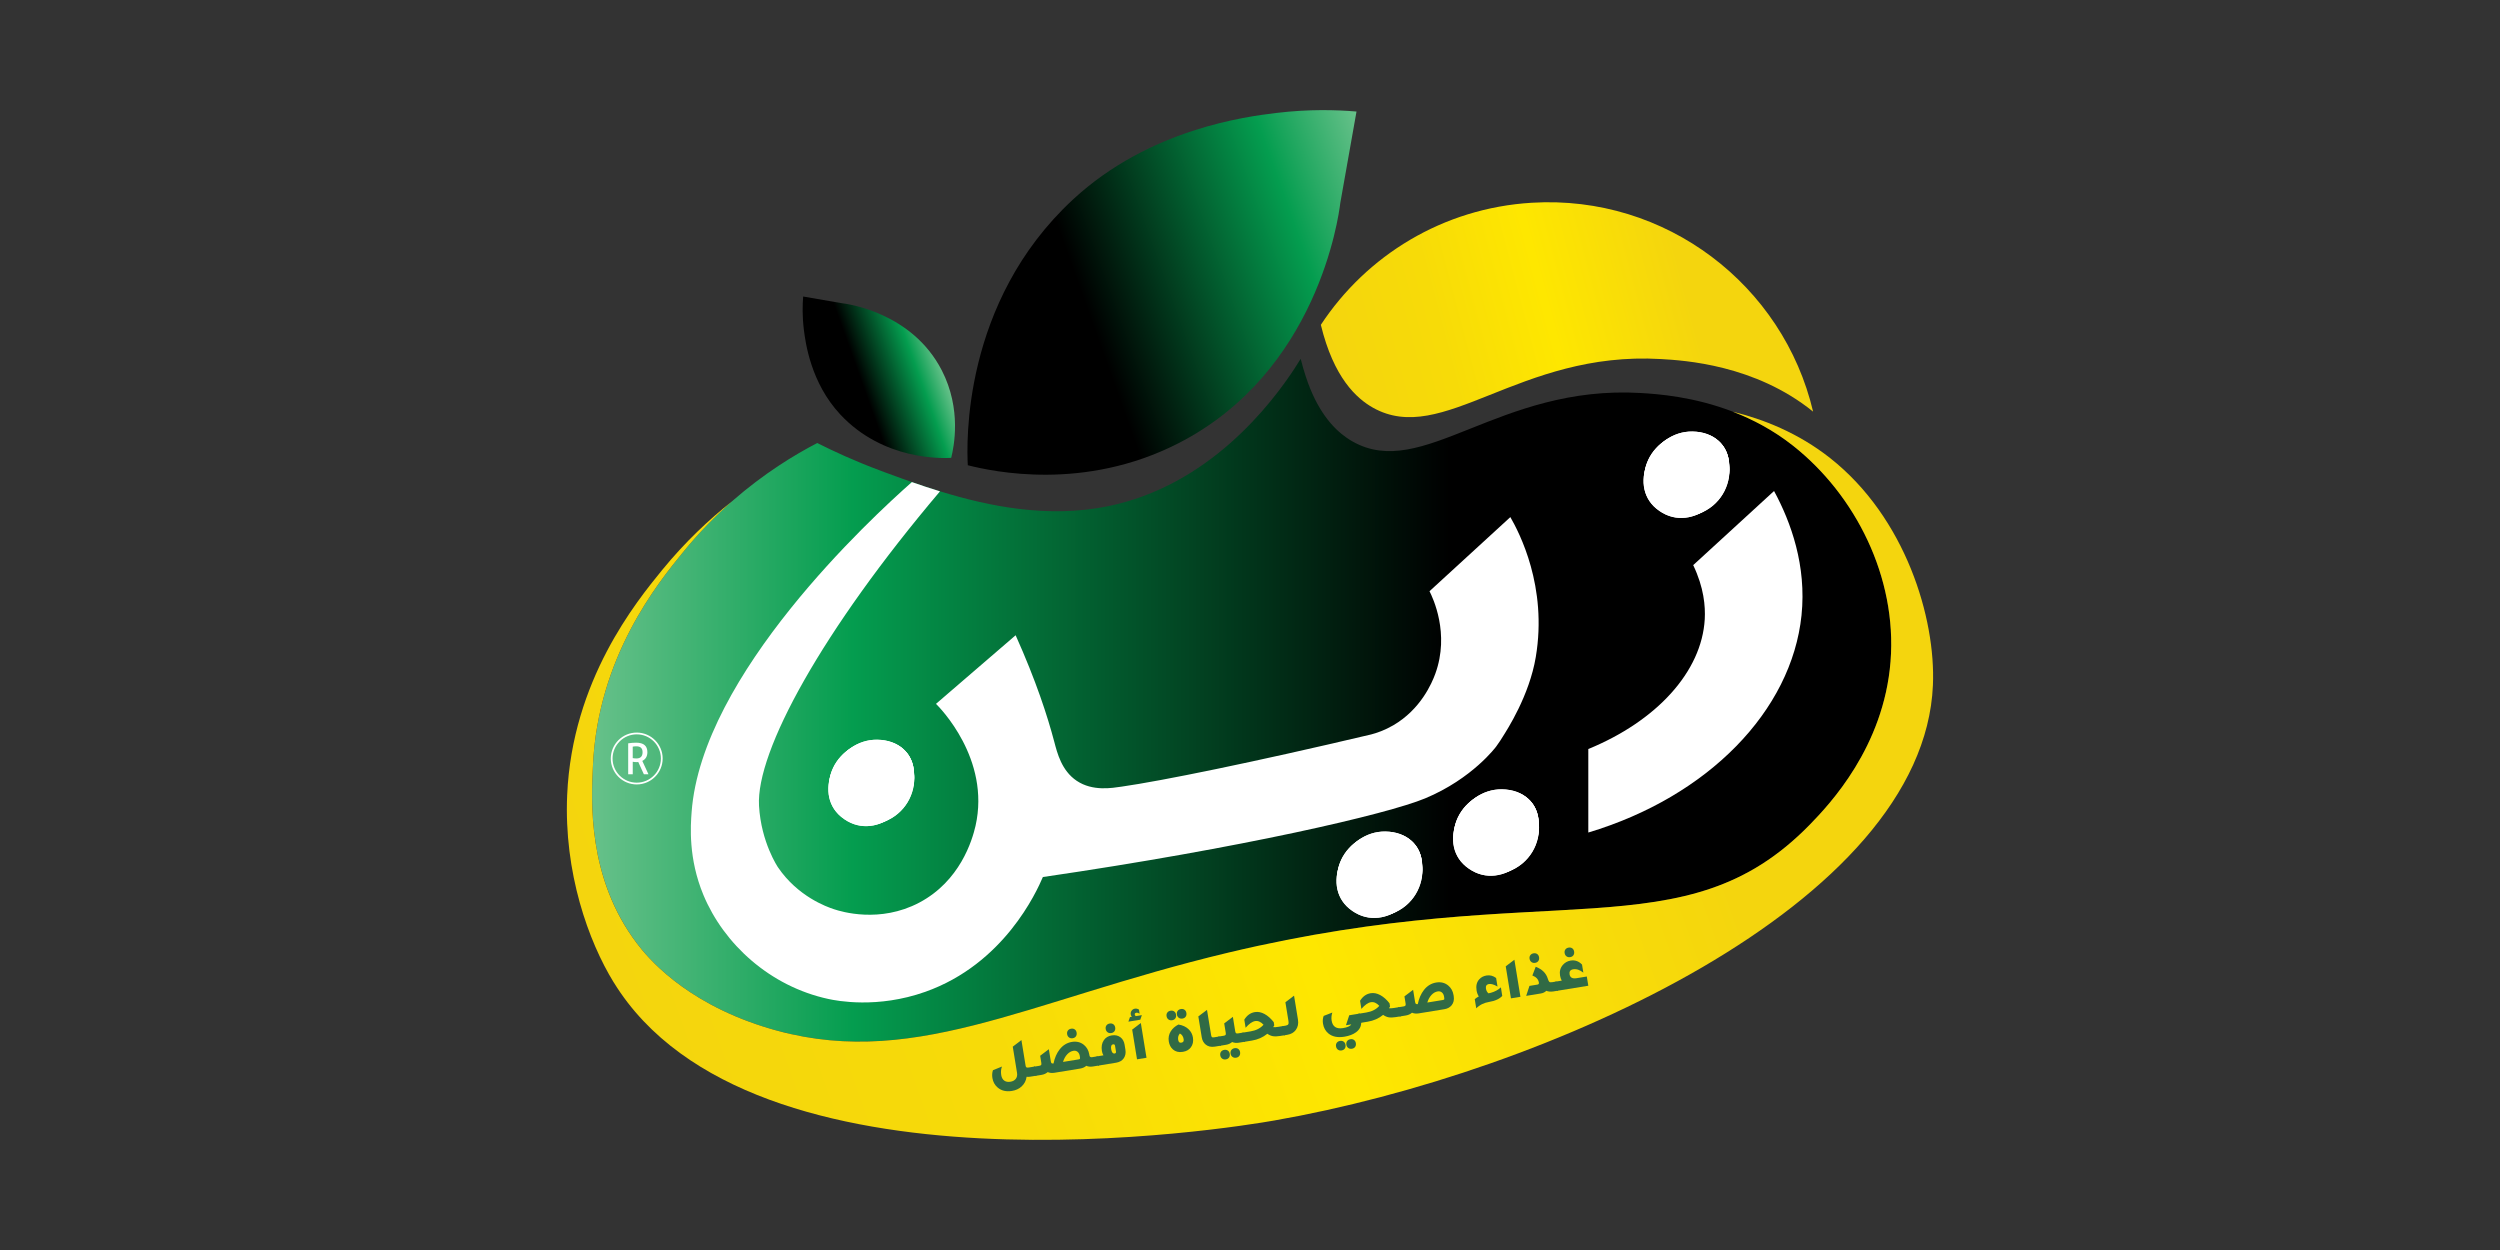 <?xml version="1.0" encoding="UTF-8"?>
<svg id="Layer_1" xmlns="http://www.w3.org/2000/svg" version="1.1" xmlns:xlink="http://www.w3.org/1999/xlink" viewBox="0 0 2160 1080">
  <rect x="0" y="0" width="2160" height="1080" fill="#333333" stroke="none"/>
  <!-- Generator: Adobe Illustrator 29.1.0, SVG Export Plug-In . SVG Version: 2.1.0 Build 142)  -->
  <defs>
    <style>
      .st0 {
        fill: url(#linear-gradient2);
      }

      .st1 {
        fill: #306a45;
      }

      .st2 {
        fill: #fff;
      }

      .st3 {
        fill: url(#linear-gradient1);
      }

      .st4 {
        fill: url(#linear-gradient4);
      }

      .st5 {
        fill: url(#linear-gradient5);
      }

      .st6 {
        fill: url(#linear-gradient3);
      }

      .st7 {
        fill: url(#linear-gradient);
      }
    </style>
    <linearGradient id="linear-gradient" x1="511.59" y1="605" x2="1634.02" y2="605" gradientUnits="userSpaceOnUse">
      <stop offset="0" stop-color="#67c18a"/>
      <stop offset=".2" stop-color="#049d4f"/>
      <stop offset=".66" stop-color="$theme-color"/>
    </linearGradient>
    <linearGradient id="linear-gradient1" x1="-2461.62" y1="1150.54" x2="-1280.55" y2="1150.54" gradientTransform="translate(-1073.72 180.91) rotate(160.34) scale(1 -1)" gradientUnits="userSpaceOnUse">
      <stop offset=".2" stop-color="#f4d50e"/>
      <stop offset=".51" stop-color="#fee700"/>
      <stop offset=".75" stop-color="#f7db08"/>
      <stop offset="1" stop-color="#f4d50e"/>
    </linearGradient>
    <linearGradient id="linear-gradient2" x1="-2437.8" y1="932.75" x2="-2047.05" y2="899.53" xlink:href="#linear-gradient1"/>
    <linearGradient id="linear-gradient3" x1="-2143.24" y1="770.09" x2="-1724.15" y2="770.09" gradientTransform="translate(-1073.72 180.91) rotate(160.34) scale(1 -1)" xlink:href="#linear-gradient"/>
    <linearGradient id="linear-gradient4" x1="-1731.46" y1="752.81" x2="-1626.17" y2="752.81" gradientTransform="translate(-1073.72 180.91) rotate(160.34) scale(1 -1)" xlink:href="#linear-gradient"/>
    <linearGradient id="linear-gradient5" x1="1352.43" y1="632.96" x2="1352.43" y2="632.96" xlink:href="#linear-gradient"/>
  </defs>
  <path class="st7" d="M1633.42,571.45c-5.81,74.07-52.63,123.47-69.58,140.91-109.27,112.07-223.97,44.25-502.83,110.75-176.71,42.16-275.62,103.95-401.45,63.87-69.58-22.15-100.72-60.64-109.05-71.61-43.48-57.3-39.53-123.97-38.22-153.96,4.22-94.03,56.53-158.18,77.97-184.5,13.76-16.94,28.13-31.42,42.16-43.75,27.74-24.29,54.33-40.35,73.69-50.39,13.1,6.63,31.91,15.46,55.27,24.12.88.33,1.81.66,2.74,1.04,5.1,1.86,10.36,3.84,15.9,5.81.88.33,1.81.6,2.69.93,1.7.6,3.4,1.21,5.15,1.81,7.79,2.74,15.9,5.43,24.29,8,42.93,13.27,93.48,23.25,144.42,13.05,88.22-17.71,142.11-88.82,162.51-120.02,0-.05.05-.11.05-.16,1.86-2.8,3.4-5.26,4.66-7.35,1.37,5.54,2.85,10.64,4.44,15.41,9.7,29.61,23.47,44.52,34.93,52.58,1.97,1.37,3.84,2.58,5.65,3.56,60.48,34.05,125.83-49.24,248.75-42,14.8.88,45.73,3.07,79.66,16.17,17.11,6.58,34.98,15.9,51.92,29.28,53.95,42.55,89.97,113.82,84.27,186.41Z"/>
  <path class="st3" d="M530.26,848.74c119.1,193.86,534.48,125.76,570.76,119.36,235.55-41.14,560.93-186.59,569.02-376.07,2.51-58.11-23.76-144.92-88.75-196.21-27.92-22.03-58.19-33.73-84.08-40.07,17.13,6.6,35,15.93,51.91,29.29,53.96,42.57,90.02,113.8,84.31,186.42-5.83,74.07-52.67,123.46-69.6,140.88-109.26,112.08-223.95,44.26-502.84,110.79-176.69,42.15-275.61,103.93-401.42,63.88-69.58-22.15-100.76-60.67-109.08-71.64-43.5-57.26-39.53-123.93-38.18-153.95,4.17-93.99,56.5-158.18,77.94-184.48,13.76-16.93,28.12-31.39,42.17-43.73-19.71,15.54-40.53,35.06-60.35,59.31-22.58,27.71-77.63,95.27-82.03,194.21-2.99,67.25,18.5,126.75,40.19,162.03Z"/>
  <path class="st0" d="M1186.19,352.22c60.46,34.03,125.85-49.25,248.79-42,20.05,1.16,81.31,4.77,131.54,45.44-25.74-109.28-127.08-187.5-242.99-180.49-76.9,4.62-142.95,45.68-182.32,105.48,11.11,45.86,30.87,63.59,44.98,71.57Z"/>
  <path class="st6" d="M1157.97,175.61c4.68-26.41,9.37-52.83,14.05-79.24-17.17-1.46-41.07-2.19-69.18,1.21-25.92,3.14-109.68,13.61-175.76,74.77-96.17,89-91.84,211.74-90.91,229.61,22.23,5.62,100.5,22.51,181.63-18.81,120.42-61.34,138.77-195.77,140.18-207.55h0Z"/>
  <path class="st4" d="M726.98,261.91c-11.01-1.91-22.03-3.81-33.04-5.72-.58,7.15-.84,17.12.62,28.82,1.35,10.79,5.86,45.67,31.45,73.1,37.24,39.91,88.37,37.9,95.82,37.48,2.3-9.27,9.21-41.91-8.15-75.64-25.76-50.07-81.8-57.48-86.71-58.04h0Z"/>
  <path class="st2" d="M1326.94,567.56c-5.59,33.5-24.78,62.94-28.67,69.14-.94,1.55-2.86,4.62-5.55,8.28,0,0-20.42,27.78-61.46,44.84-32.61,13.55-157.68,42.7-330.22,67.94-5.48,12.83-33.55,75.06-101.6,99.18-41.45,14.69-76.54,7.73-83.61,6.2-50.72-10.91-90.52-47.65-108.07-89.86-13.16-31.64-11.08-59.82-10.2-71.66,8.72-118.81,154.94-253.91,190.31-285.1,7.79,2.74,15.9,5.43,24.29,8-101.76,120.18-159.06,224.63-156.37,271.67,1.81,31.8,16.39,53.18,16.39,53.18,17.11,25.17,42.05,34.16,48.52,36.24,6.14,2.03,39.42,12.28,73.58-5.76,35.14-18.59,45.67-53.62,48.58-66.29,13.1-57.9-31.14-102.47-34.16-105.43,22.92-19.79,45.89-39.53,68.81-59.27,17.73,39.55,27.53,69.9,33.39,92.06,2.53,9.55,6.25,24.9,19.41,33.72,13.8,9.25,30.57,6.19,38.93,4.99,33.99-4.88,112.51-20.73,215.42-45.07,4.88-1.26,11.73-3.62,19.13-7.9,23.74-13.82,33.39-36.46,36.35-44.63,12.61-34.76-2.19-65.57-5.04-71.22,23.3-21.33,46.6-42.71,69.85-64.04,7.68,13.38,32.18,59.98,21.99,120.79Z"/>
  <path class="st2" d="M1556.52,531.58c-8.55,82.63-80.76,156.7-184.22,187.73v-72.15c58.99-24.18,98.03-66.78,100.61-112.18.6-11.07-.66-27.25-9.98-46.71,23.3-21.38,46.6-42.71,69.85-64.04,14.69,27.08,28.13,64.59,23.74,107.35Z"/>
  <g>
    <path class="st2" d="M789.8,668.68c-.84-35.4-48.62-37.42-66.91-10.49-18.37,27.05,3.91,65.66,40.81,51.86,18.2-6.81,27.7-24.36,26.1-41.38h0Z"/>
    <path class="st2" d="M789.61,667.62c3.31,28.68-34.24,61.72-62.93,38.06-25.52-21.05-3.28-67.03,31.19-66.58,18.51.25,30.97,11.64,31.74,28.52h0Z"/>
    <path class="st2" d="M789.72,667.66c3.3,28.68-34.24,61.72-62.93,38.06-25.53-21.05-3.28-67.04,31.19-66.58,18.51.25,30.97,11.64,31.74,28.52h0Z"/>
    <path class="st2" d="M789.69,668.64c-.84-35.4-48.62-37.42-66.91-10.49-18.37,27.05,3.92,65.66,40.81,51.86,18.2-6.81,27.7-24.36,26.1-41.38h0Z"/>
  </g>
  <g>
    <path class="st2" d="M1228.85,748c-.84-35.4-48.62-37.42-66.91-10.49-18.37,27.05,3.91,65.66,40.81,51.86,18.2-6.81,27.7-24.36,26.1-41.38h0Z"/>
    <path class="st2" d="M1228.65,746.94c3.31,28.68-34.24,61.72-62.93,38.06-25.52-21.05-3.28-67.03,31.19-66.58,18.51.25,30.97,11.64,31.74,28.52h0Z"/>
    <path class="st2" d="M1228.76,746.98c3.3,28.68-34.24,61.72-62.93,38.06-25.53-21.05-3.28-67.04,31.19-66.58,18.51.25,30.97,11.64,31.74,28.52h0Z"/>
    <path class="st2" d="M1228.74,747.96c-.84-35.4-48.62-37.42-66.91-10.49-18.37,27.05,3.92,65.66,40.81,51.86,18.2-6.81,27.7-24.36,26.1-41.38h0Z"/>
  </g>
  <g>
    <path class="st2" d="M1494.14,402.4c-.84-35.4-48.62-37.42-66.91-10.49-18.37,27.05,3.91,65.66,40.81,51.86,18.2-6.81,27.7-24.36,26.1-41.38h0Z"/>
    <path class="st2" d="M1493.95,401.34c3.31,28.68-34.24,61.72-62.93,38.06-25.52-21.05-3.28-67.03,31.19-66.58,18.51.25,30.97,11.64,31.74,28.52h0Z"/>
    <path class="st2" d="M1494.05,401.38c3.3,28.68-34.24,61.72-62.93,38.06-25.53-21.05-3.28-67.04,31.19-66.58,18.51.25,30.97,11.64,31.74,28.52h0Z"/>
    <path class="st2" d="M1494.03,402.36c-.84-35.4-48.62-37.42-66.91-10.49-18.37,27.05,3.92,65.66,40.81,51.86,18.2-6.81,27.7-24.36,26.1-41.38h0Z"/>
  </g>
  <g>
    <path class="st2" d="M1329.57,711.54c-.84-35.4-48.62-37.42-66.91-10.49-18.37,27.05,3.91,65.66,40.81,51.86,18.2-6.81,27.7-24.36,26.1-41.38h0Z"/>
    <path class="st2" d="M1329.38,710.48c3.31,28.68-34.24,61.72-62.93,38.06-25.52-21.05-3.28-67.03,31.19-66.58,18.51.25,30.97,11.64,31.74,28.52h0Z"/>
    <path class="st2" d="M1329.49,710.52c3.3,28.68-34.24,61.72-62.93,38.06-25.53-21.05-3.28-67.04,31.19-66.58,18.51.25,30.97,11.64,31.74,28.52h0Z"/>
    <path class="st2" d="M1329.47,711.5c-.84-35.4-48.62-37.42-66.91-10.49-18.37,27.05,3.92,65.66,40.81,51.86,18.2-6.81,27.7-24.36,26.1-41.38h0Z"/>
  </g>
  <g>
    <path class="st1" d="M888.67,922.35c2.23-.36,3.34-.54,5.56-.91.52,3.18.78,4.77,1.29,7.94-2.15.35-3.22.52-5.36.87-1.03.17-2.09.21-3.19.11-.44,3.34-1.91,6.16-4.39,8.41-2.2,2-4.97,3.26-8.25,3.79-5,.81-9.12-.17-12.35-2.93-2.48-2.11-4-4.84-4.54-8.18-.4-2.45-.24-4.72.47-6.8,3.12-1.26,4.68-1.89,7.79-3.16-.86,2.21-1.07,4.68-.63,7.39.36,2.18,1.23,3.78,2.61,4.77,1.39,1,3.17,1.32,5.36.96,2.09-.34,3.64-1.2,4.65-2.57,1.02-1.37,1.36-3.08,1.02-5.14-1.47-9.04-2.21-13.56-3.68-22.59,2.99-2.28,4.49-3.42,7.48-5.7,1.43,8.76,2.14,13.14,3.57,21.9.02.13.04.22.04.25.12.73.36,1.21.72,1.44.36.23.97.27,1.83.13Z"/>
    <path class="st1" d="M943.74,913.38c1.85-.3,2.77-.45,4.62-.75.52,3.18.78,4.77,1.3,7.94-2.15.35-3.22.52-5.36.87-2.18.36-4.1.16-5.75-.59-1.36,1.24-3.13,2.04-5.32,2.4-8.9,1.45-13.35,2.18-22.25,3.63-2.12.35-4.04.15-5.75-.59-1.46,1.26-3.23,2.06-5.32,2.4-2.14.35-3.22.52-5.36.87-.52-3.18-.78-4.77-1.3-7.94,1.85-.3,2.77-.45,4.62-.75.86-.14,1.42-.38,1.67-.73.25-.35.3-.95.16-1.81-.4-2.46-.6-3.69-1-6.16,3-2.26,4.49-3.39,7.49-5.66.68,4.19,1.02,6.29,1.71,10.48.14.83.36,1.37.67,1.62.31.26.87.33,1.67.24.98-4.85,2.75-8.95,5.35-12.24,2.83-3.59,6.37-5.73,10.57-6.41,4.07-.66,7.55.24,10.42,2.63,2.45,2.05,3.99,4.79,4.55,8.23.06.36.09.54.15.89.19,1.19,1.02,1.67,2.48,1.43ZM931.68,915.35c.79-.13,1.26-.32,1.39-.56.13-.24.11-.87-.06-1.9-.03-.2-.05-.3-.08-.5-.26-1.59-.89-2.79-1.89-3.62-1-.82-2.2-1.12-3.59-.89-1.99.32-3.78,1.35-5.39,3.07-1.61,1.72-2.8,3.91-3.6,6.55,5.28-.86,7.93-1.29,13.21-2.15ZM926.8,897.03c-1.23.2-2.28-.03-3.17-.68-.89-.65-1.43-1.59-1.63-2.82-.2-1.23.02-2.27.66-3.14.64-.87,1.57-1.4,2.8-1.6,1.22-.2,2.27.01,3.14.64.87.62,1.4,1.55,1.6,2.77.2,1.26,0,2.33-.62,3.21-.62.88-1.54,1.42-2.77,1.62Z"/>
    <path class="st1" d="M948.66,920.73c-.52-3.18-.78-4.77-1.3-7.94,2.4-.39,3.61-.59,6.01-.98-.66-1.15-1.11-2.4-1.33-3.76-.6-3.71-.04-6.83,1.69-9.35,1.54-2.25,3.81-3.63,6.82-4.12,3.08-.5,5.66.12,7.74,1.8,1.78,1.44,2.92,3.52,3.36,6.23.28,1.71.42,2.56.7,4.27.47,2.91,0,5.4-1.43,7.47-1.43,2.07-3.64,3.34-6.61,3.83-6.26,1.02-9.38,1.53-15.64,2.55ZM960.12,892.56c-1.23.2-2.28-.03-3.17-.68-.89-.65-1.43-1.59-1.63-2.82-.2-1.22.02-2.27.66-3.14.64-.87,1.57-1.4,2.8-1.6,1.23-.2,2.27.01,3.14.64.87.62,1.4,1.55,1.6,2.77.21,1.26,0,2.33-.62,3.21-.62.88-1.54,1.43-2.77,1.63ZM963.41,903.65c-.17-1.06-.7-1.51-1.6-1.37-1.59.26-2.18,1.65-1.77,4.16.45,2.78,1.47,4.04,3.06,3.78.9-.15,1.26-.75,1.08-1.81-.31-1.91-.47-2.86-.78-4.77Z"/>
    <path class="st1" d="M974.93,882.71c.54-1.58.81-2.36,1.35-3.94.66-.11.98-.16,1.64-.27-.51-.63-.83-1.33-.95-2.09-.2-1.22.09-2.32.84-3.3.67-.88,1.6-1.43,2.79-1.63,1.19-.19,2.34.08,3.45.81.23,1.41.34,2.12.57,3.53-1.06-.67-2.02-.94-2.88-.8-.53.09-.91.28-1.13.59-.19.27-.26.59-.2.95.08.46.37.92.89,1.38,2.1-.34,3.16-.51,5.26-.86-.54,1.58-.81,2.36-1.35,3.94-4.11.67-6.17,1-10.28,1.68ZM982.38,915.24c-1.67-10.27-2.51-15.4-4.18-25.67,2.99-2.28,4.49-3.42,7.48-5.7,1.96,12.02,2.94,18.02,4.9,30.04-3.28.53-4.91.8-8.19,1.34Z"/>
    <path class="st1" d="M1021.75,908.82c-3.31.54-6.1-.16-8.35-2.11-1.9-1.65-3.09-3.96-3.57-6.91-.52-3.21.07-6.16,1.77-8.85,1.49-2.35,3.67-4.27,6.56-5.76,3.7.59,6.66,1.99,8.88,4.16,1.97,1.92,3.2,4.27,3.65,7.05.56,3.41-.08,6.27-1.82,8.55-1.54,2.03-3.74,3.31-6.62,3.78-.2.03-.3.05-.5.08ZM1012.71,881.49c-1.23.2-2.28-.03-3.17-.68-.89-.65-1.43-1.59-1.63-2.82-.2-1.22.02-2.27.66-3.14.64-.87,1.57-1.4,2.8-1.6,1.23-.2,2.27.01,3.14.64.87.62,1.4,1.55,1.6,2.77.21,1.26,0,2.33-.62,3.21-.62.88-1.54,1.42-2.77,1.62ZM1020.46,900.87c.2-.03.3-.05.5-.08,1.42-.23,1.99-1.22,1.71-2.98-.37-2.29-1.45-3.91-3.24-4.88-1.35,1.51-1.85,3.34-1.5,5.5.3,1.85,1.15,2.67,2.54,2.44ZM1021.64,880.04c-1.23.2-2.28-.03-3.17-.68-.89-.65-1.43-1.59-1.63-2.82-.2-1.22.02-2.27.66-3.14.64-.87,1.57-1.4,2.8-1.6,1.23-.2,2.27.01,3.14.64.87.62,1.4,1.55,1.6,2.77.21,1.26,0,2.33-.62,3.21-.62.88-1.54,1.42-2.77,1.62Z"/>
    <path class="st1" d="M1049.5,904.3c-3.11.51-5.7-.09-7.78-1.79-1.84-1.5-2.99-3.62-3.43-6.37-1.17-7.19-1.76-10.78-2.93-17.97,3-2.26,4.49-3.39,7.49-5.66,1.43,8.76,2.14,13.14,3.57,21.9.14.86.38,1.42.73,1.67.35.25.95.3,1.81.16,1.85-.3,2.77-.45,4.62-.75.52,3.18.78,4.77,1.3,7.94-2.15.35-3.22.52-5.36.87Z"/>
    <path class="st1" d="M1057.76,907.08c1.23-.2,2.27.01,3.14.64.87.62,1.4,1.55,1.6,2.77.2,1.26,0,2.33-.62,3.21-.62.88-1.54,1.42-2.77,1.62-1.23.2-2.28-.03-3.17-.68-.89-.66-1.43-1.59-1.63-2.82-.2-1.22.02-2.27.66-3.14.64-.87,1.57-1.4,2.8-1.6ZM1069.76,892.84c1.85-.3,2.77-.45,4.62-.75.52,3.18.78,4.77,1.3,7.94-2.15.35-3.22.52-5.36.87-2.12.35-4.04.15-5.75-.59-1.46,1.26-3.23,2.06-5.32,2.4-2.14.35-3.22.52-5.36.87-.52-3.18-.78-4.77-1.3-7.94,1.85-.3,2.77-.45,4.62-.75.86-.14,1.42-.38,1.67-.73.25-.35.3-.95.16-1.81-.53-3.26-.8-4.89-1.33-8.14,3-2.26,4.49-3.39,7.49-5.66.81,4.99,1.22,7.48,2.03,12.46.14.86.38,1.42.73,1.67.34.25.95.3,1.81.16ZM1066.69,905.62c1.23-.2,2.27.01,3.14.64.87.62,1.4,1.55,1.6,2.77.2,1.26,0,2.33-.62,3.21-.62.88-1.54,1.42-2.77,1.62-1.23.2-2.28-.03-3.17-.68-.89-.66-1.43-1.59-1.63-2.82-.2-1.23.02-2.27.66-3.14.64-.87,1.57-1.4,2.8-1.6Z"/>
    <path class="st1" d="M1104.76,887.13c1.67-.27,2.5-.41,4.17-.68.52,3.18.78,4.77,1.3,7.94-1.69.28-2.53.41-4.22.69-2.52.41-4.6.47-6.24.18-1.65-.29-3.24-.99-4.78-2.1-3.78,3.1-8.25,5.07-13.41,5.91-2.76.45-4.14.68-6.9,1.13-.52-3.18-.78-4.77-1.29-7.94,2.78-.45,4.17-.68,6.95-1.13,4.93-.8,8.71-2.73,11.34-5.77-2.34-2.51-4.76-3.56-7.24-3.15-2.52.41-5.26,2.34-8.23,5.78-.46-2.8-.68-4.2-1.14-7,2.31-3.74,5.34-5.92,9.08-6.53.04,0,.06,0,.1-.02,2.68-.44,5.44.11,8.27,1.63s5.49,3.89,7.99,7.08c.18,1.11.27,1.67.45,2.78-.18.34-.49.84-.92,1.53,1.04.13,2.62.03,4.74-.32Z"/>
    <path class="st1" d="M1109.24,894.56c-.52-3.18-.78-4.77-1.3-7.94,1.05-.17,1.58-.26,2.63-.43,1.26-.2,2.07-.58,2.44-1.14.37-.55.45-1.49.23-2.81-1.06-6.52-1.59-9.77-2.66-16.29,2.99-2.28,4.49-3.42,7.48-5.7,1.35,8.28,2.03,12.42,3.38,20.7.57,3.51-.06,6.48-1.86,8.92-1.67,2.26-4.12,3.68-7.37,4.21-1.19.19-1.79.29-2.98.49Z"/>
    <path class="st1" d="M1176.07,883.66c-.01,3.26-1.5,6.02-4.47,8.22-2.53,1.88-5.89,3.15-10.03,3.83-5.79.94-10.4.01-13.81-2.79-2.55-2.1-4.11-4.9-4.68-8.41-.4-2.45-.21-4.71.58-6.77,2.99-1.16,4.49-1.74,7.48-2.9-.78,2.34-.97,4.66-.6,6.98.85,5.23,4.12,7.38,9.82,6.45,3.87-.63,6.25-1.7,7.12-3.2-1.83.3-2.74.45-4.57.74,1.13-3.45,1.7-5.17,2.83-8.62,3.67-.6,5.51-.9,9.19-1.5.52,3.18.78,4.77,1.3,7.94-.06,0-.09.01-.15.02ZM1159.12,907.58c-1.23.2-2.28-.03-3.17-.68-.89-.66-1.43-1.59-1.63-2.82-.2-1.23.02-2.27.66-3.14.64-.87,1.57-1.4,2.8-1.6,1.23-.2,2.27.01,3.14.64.87.62,1.4,1.55,1.6,2.77.2,1.26,0,2.33-.62,3.21-.62.88-1.54,1.42-2.77,1.62ZM1168.06,906.12c-1.23.2-2.28-.03-3.17-.68-.89-.66-1.43-1.59-1.63-2.82-.2-1.23.02-2.27.66-3.14.64-.87,1.57-1.4,2.8-1.6,1.23-.2,2.27.01,3.14.64.87.62,1.4,1.55,1.6,2.77.2,1.26,0,2.33-.62,3.21-.62.88-1.54,1.42-2.77,1.62Z"/>
    <path class="st1" d="M1204.81,870.82c1.67-.27,2.5-.41,4.17-.68.52,3.18.78,4.77,1.29,7.94-1.69.28-2.53.41-4.22.69-2.52.41-4.6.47-6.24.18-1.65-.29-3.24-.99-4.78-2.1-3.78,3.1-8.25,5.07-13.41,5.91-2.76.45-4.14.68-6.9,1.13-.52-3.18-.78-4.77-1.3-7.94,2.78-.45,4.17-.68,6.95-1.13,4.93-.8,8.71-2.73,11.34-5.77-2.34-2.51-4.76-3.56-7.24-3.15-2.52.41-5.26,2.34-8.23,5.78-.46-2.8-.69-4.2-1.14-7,2.31-3.74,5.34-5.92,9.08-6.53.04,0,.06,0,.1-.02,2.68-.44,5.44.11,8.27,1.63,2.83,1.53,5.49,3.89,7.99,7.08.18,1.11.27,1.67.45,2.78-.18.34-.49.84-.92,1.53,1.04.13,2.62.03,4.74-.32Z"/>
    <path class="st1" d="M1224.97,867.54c.98-4.85,2.75-8.95,5.35-12.24,2.83-3.59,6.37-5.73,10.57-6.41,4.07-.66,7.55.24,10.42,2.63,2.45,2.05,3.99,4.79,4.55,8.23.06.36.09.54.15.89.52,3.18-.1,5.81-1.77,7.88-1.47,1.82-3.56,2.98-6.27,3.42-8.9,1.45-13.35,2.18-22.25,3.63-2.12.35-4.04.15-5.75-.59-1.46,1.26-3.23,2.06-5.32,2.4-2.14.35-3.22.52-5.36.87-.52-3.18-.78-4.77-1.3-7.94,1.85-.3,2.77-.45,4.62-.75.86-.14,1.42-.38,1.67-.73.25-.35.3-.95.16-1.81-.4-2.46-.6-3.69-1-6.16,3-2.26,4.49-3.39,7.49-5.66.68,4.19,1.02,6.29,1.71,10.48.14.83.36,1.37.67,1.62.31.26.87.33,1.67.24ZM1247.75,861.58c-.03-.2-.05-.3-.08-.5-.26-1.59-.89-2.79-1.89-3.62-1-.82-2.2-1.12-3.59-.89-1.99.32-3.78,1.35-5.39,3.07-1.61,1.72-2.8,3.91-3.6,6.55,5.28-.86,7.93-1.29,13.21-2.15.79-.13,1.26-.32,1.39-.56.13-.24.11-.87-.06-1.9Z"/>
    <path class="st1" d="M1275.47,871.18c-.51-3.16-.77-4.74-1.29-7.89,1.07-.92,2.23-1.71,3.49-2.35-.98-1.61-1.61-3.32-1.91-5.14-.66-4.04.12-7.28,2.34-9.71,1.61-1.76,3.7-2.85,6.25-3.26,2.98-.49,5.75.24,8.3,2.16.48,2.96.72,4.44,1.21,7.4-3.07-1.78-5.54-2.51-7.39-2.21-.03,0-.1.02-.2.03-1.97.42-2.77,1.78-2.4,4.06.27,1.66,1,2.98,2.18,3.98.85-.2,1.27-.3,2.11-.5,3.35-.92,6.22-2.47,8.62-4.67.46,2.96.69,4.44,1.16,7.41-2.46,2.61-6.18,4.32-11.14,5.13-4.63.76-8.41,2.61-11.33,5.57Z"/>
    <path class="st1" d="M1305.46,862.57c-1.8-11.06-2.71-16.59-4.51-27.66,2.99-2.28,4.49-3.42,7.48-5.7,2.09,12.81,3.13,19.22,5.22,32.03-3.28.53-4.91.8-8.19,1.34Z"/>
    <path class="st1" d="M1318.62,860.43c1.13-3.45,1.7-5.17,2.83-8.62,2.76-.45,4.14-.67,6.9-1.12.99-.16,1.41-.74,1.25-1.73-.46-2.85-2.34-4.88-5.63-6.12,1.16-3.02,1.74-4.53,2.9-7.56,5.54,2.12,9.03,5.6,10.47,10.43.44,1.46.89,2.35,1.35,2.68.46.33,1.3.4,2.53.2,1.43-.23,2.14-.35,3.57-.58.52,3.18.78,4.77,1.3,7.94-1.57.26-2.35.38-3.92.64-2.25.37-4.32.19-6.2-.52-1.13,1.2-2.72,1.97-4.77,2.31-5.02.82-7.54,1.23-12.56,2.05ZM1326.35,831.9c-1.23.2-2.28-.03-3.17-.68-.89-.65-1.43-1.59-1.63-2.82-.2-1.22.02-2.27.66-3.14.64-.87,1.57-1.4,2.8-1.6,1.23-.2,2.27.01,3.14.64.87.63,1.4,1.55,1.6,2.77.2,1.26,0,2.33-.62,3.21-.62.88-1.54,1.42-2.77,1.62Z"/>
    <path class="st1" d="M1371,843.73c.52,3.18.78,4.77,1.3,7.94-10.88,1.77-16.32,2.66-27.21,4.43-.52-3.18-.78-4.77-1.3-7.94,2.22-.36,3.34-.54,5.56-.91-.72-1.28-1.21-2.74-1.48-4.4-.58-3.54.23-6.62,2.43-9.16,1.78-2.06,4.06-3.31,6.78-3.76,3.71-.6,6.97.55,9.79,3.45.46,2.8.68,4.2,1.14,7-3.01-2.4-5.9-3.37-8.68-2.92-.1.02-.18.03-.25.04-2.37.45-3.36,1.89-2.97,4.31.46,2.81,2.44,3.93,5.95,3.36,3.57-.58,5.36-.87,8.94-1.46ZM1356.64,826.96c-1.23.2-2.28-.03-3.17-.68-.89-.65-1.43-1.59-1.63-2.82s.02-2.27.66-3.14c.64-.87,1.57-1.4,2.8-1.6,1.22-.2,2.27.01,3.14.64.87.63,1.4,1.55,1.6,2.77.2,1.26,0,2.33-.62,3.21-.62.88-1.54,1.42-2.77,1.62Z"/>
  </g>
  <path class="st5" d="M1352.43,632.96"/>
  <g>
    <path class="st2" d="M542.75,668.97v-26.74c2.48-.37,4.77-.55,6.86-.55,6.49,0,9.73,2.74,9.73,8.21,0,3.55-1.47,6.07-4.4,7.53l5.33,11.55h-3.98l-4.82-10.58c-.37.06-.9.08-1.61.08-.99,0-2.05-.1-3.17-.3v10.79h-3.94ZM546.68,645.11v9.9c1.13.2,2.19.3,3.17.3,3.55,0,5.33-1.81,5.33-5.42,0-3.39-1.79-5.08-5.37-5.08-1.3,0-2.34.1-3.13.3Z"/>
    <path class="st2" d="M550.13,677.76c-12.36,0-22.41-10.06-22.41-22.41s10.06-22.41,22.41-22.41,22.41,10.06,22.41,22.41-10.06,22.41-22.41,22.41ZM550.13,634.48c-11.51,0-20.87,9.36-20.87,20.87s9.36,20.87,20.87,20.87,20.87-9.36,20.87-20.87-9.36-20.87-20.87-20.87Z"/>
  </g>
</svg>